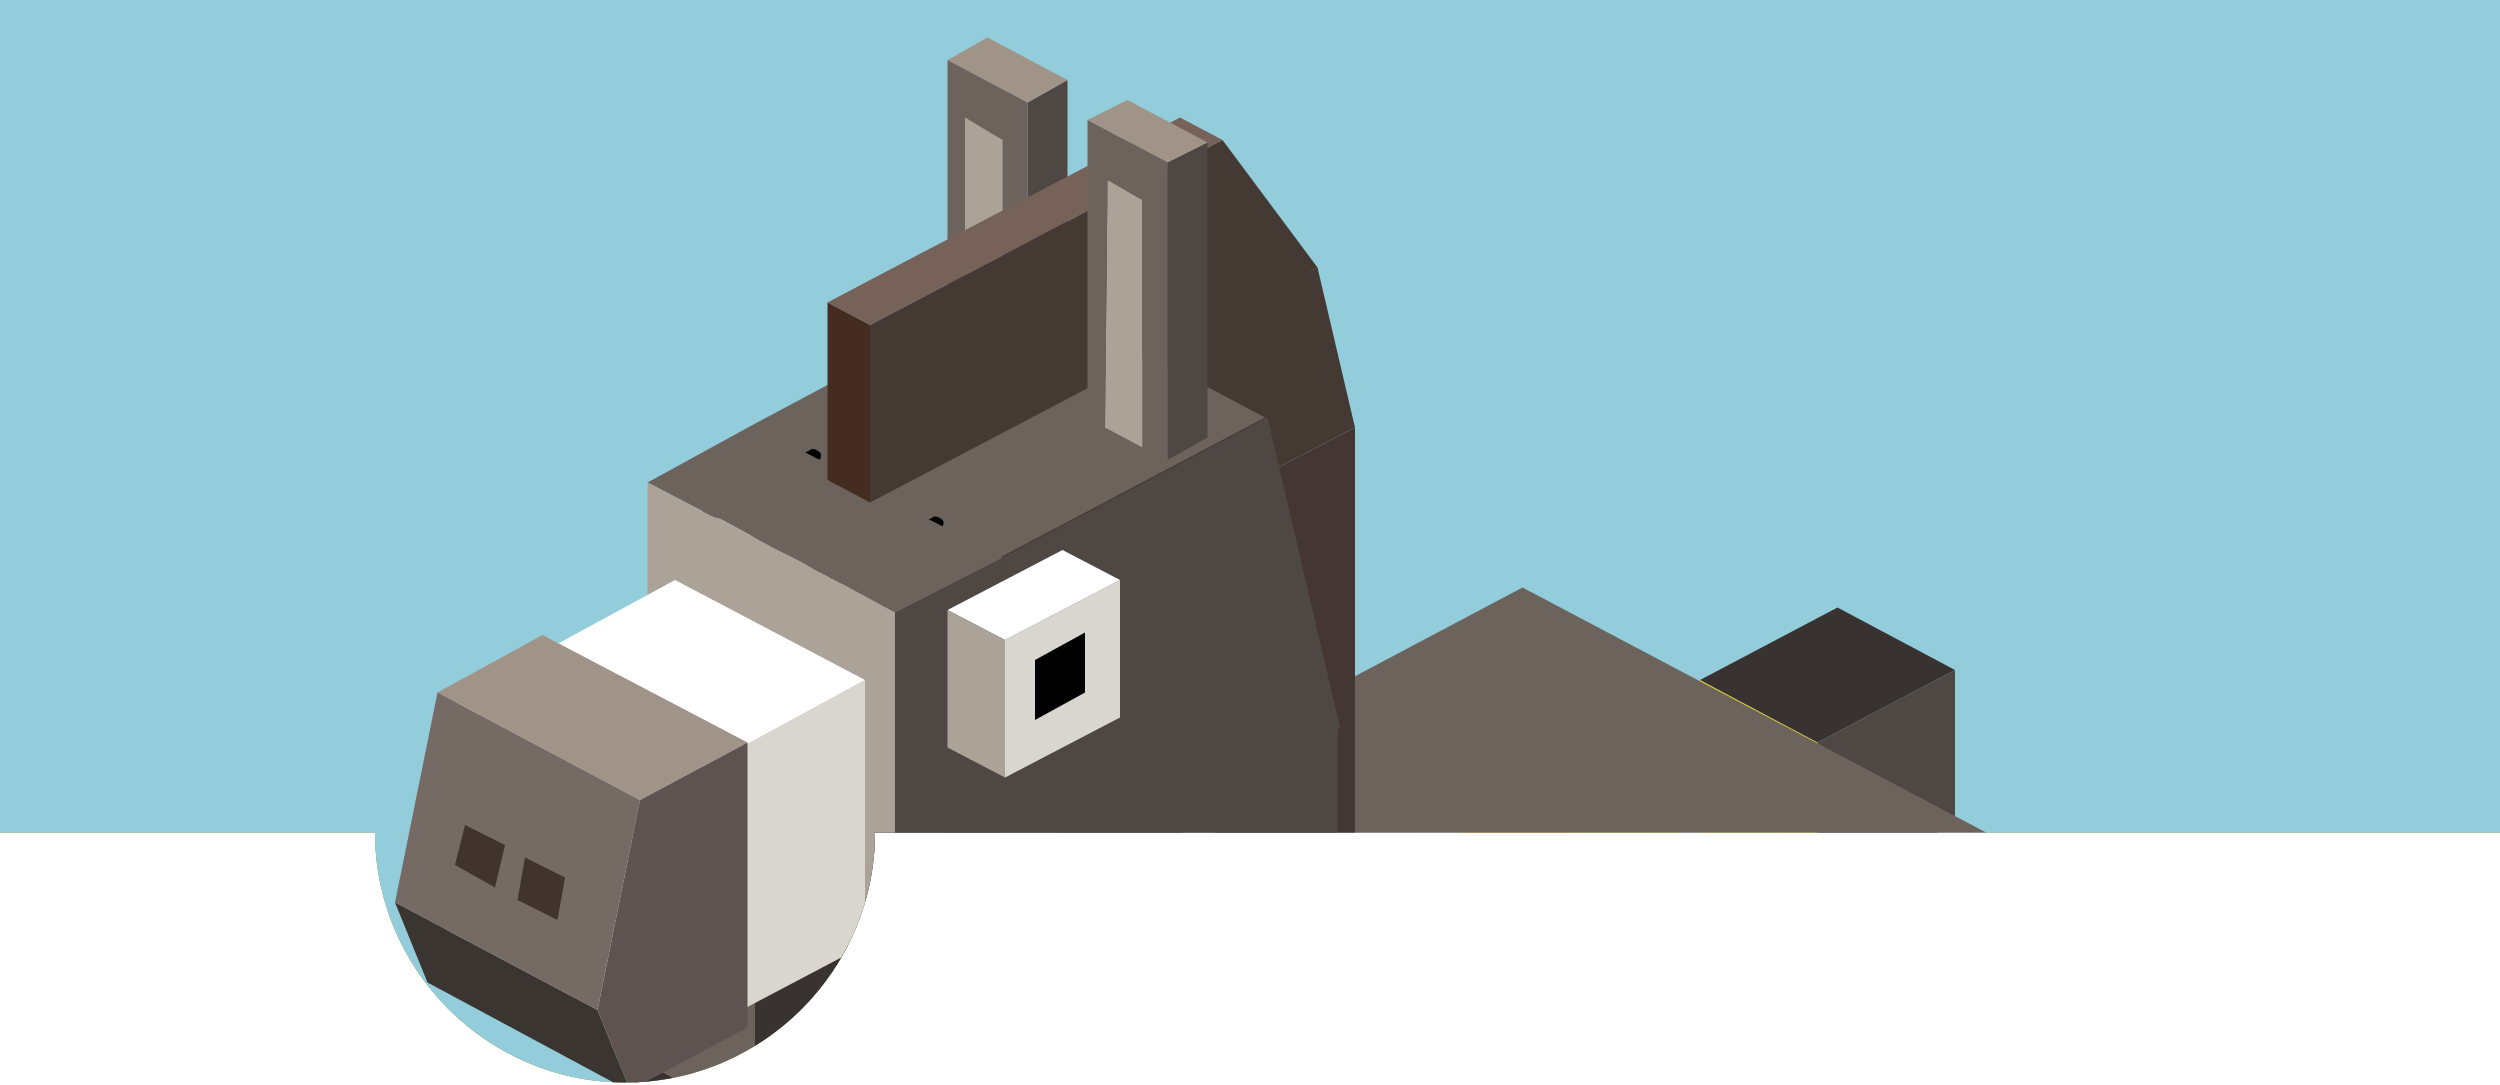 <?xml version="1.0" encoding="utf-8"?>
<!-- Generator: Adobe Illustrator 22.0.1, SVG Export Plug-In . SVG Version: 6.00 Build 0)  -->
<svg version="1.1" xmlns="http://www.w3.org/2000/svg" xmlns:xlink="http://www.w3.org/1999/xlink" x="0px" y="0px" width="100px"
	 height="43.4px" viewBox="0 0 100 43.4" style="enable-background:new 0 0 100 43.4;" xml:space="preserve">
<style type="text/css">
	.st0{clip-path:url(#SVGID_2_);}
	.st1{fill-rule:evenodd;clip-rule:evenodd;fill:#87AB32;}
	.st2{fill-rule:evenodd;clip-rule:evenodd;fill:#4D7524;}
	.st3{fill-rule:evenodd;clip-rule:evenodd;fill:#563A29;}
	.st4{fill-rule:evenodd;clip-rule:evenodd;fill:#452F21;}
	.st5{fill-rule:evenodd;clip-rule:evenodd;fill:#78533A;}
	.st6{fill-rule:evenodd;clip-rule:evenodd;fill:#6B4B36;}
	.st7{fill-rule:evenodd;clip-rule:evenodd;fill:#2E1D16;}
	.st8{fill-rule:evenodd;clip-rule:evenodd;fill:#8A6853;}
	.st9{fill-rule:evenodd;clip-rule:evenodd;fill:#4A2F24;}
	.st10{fill-rule:evenodd;clip-rule:evenodd;fill:#CFA985;}
	.st11{fill-rule:evenodd;clip-rule:evenodd;fill:#A6876A;}
	.st12{fill-rule:evenodd;clip-rule:evenodd;fill:#352B20;}
	.st13{fill-rule:evenodd;clip-rule:evenodd;fill:#946749;}
	.st14{fill-rule:evenodd;clip-rule:evenodd;}
	.st15{fill-rule:evenodd;clip-rule:evenodd;fill:#654D3D;}
	.st16{fill-rule:evenodd;clip-rule:evenodd;fill:#BDAB64;}
	.st17{fill-rule:evenodd;clip-rule:evenodd;fill:#9E8D54;}
	.st18{fill-rule:evenodd;clip-rule:evenodd;fill:#A02B1F;}
	.st19{fill-rule:evenodd;clip-rule:evenodd;fill:#D8371D;}
	.st20{fill-rule:evenodd;clip-rule:evenodd;fill:#BC3019;}
	.st21{fill-rule:evenodd;clip-rule:evenodd;fill:#F9EA7E;}
	.st22{fill-rule:evenodd;clip-rule:evenodd;fill:#BEB5AF;}
	.st23{fill-rule:evenodd;clip-rule:evenodd;fill:#ECE9E8;}
	.st24{fill-rule:evenodd;clip-rule:evenodd;fill:#DDD8D5;}
	.st25{fill-rule:evenodd;clip-rule:evenodd;fill:#A99C9A;}
	.st26{fill-rule:evenodd;clip-rule:evenodd;fill:#F4F2F0;}
	.st27{fill-rule:evenodd;clip-rule:evenodd;fill:#C1B5A4;}
	.st28{fill-rule:evenodd;clip-rule:evenodd;fill:#E3DCD7;}
	.st29{fill-rule:evenodd;clip-rule:evenodd;fill:#333333;}
	.st30{fill-rule:evenodd;clip-rule:evenodd;fill:#C6BCB9;}
	.st31{fill-rule:evenodd;clip-rule:evenodd;fill:#93CDDB;}
	.st32{fill-rule:evenodd;clip-rule:evenodd;fill:#7092B1;}
	.st33{fill-rule:evenodd;clip-rule:evenodd;fill:#4F4743;}
	.st34{fill-rule:evenodd;clip-rule:evenodd;fill:#A09388;}
	.st35{fill-rule:evenodd;clip-rule:evenodd;fill:#ABA398;}
	.st36{fill-rule:evenodd;clip-rule:evenodd;fill:#6D635D;}
	.st37{fill-rule:evenodd;clip-rule:evenodd;fill:#D9D6D0;}
	.st38{fill-rule:evenodd;clip-rule:evenodd;fill:#E9D21B;}
	.st39{fill-rule:evenodd;clip-rule:evenodd;fill:#E6AB28;}
	.st40{fill-rule:evenodd;clip-rule:evenodd;fill:#AC9C8E;}
	.st41{fill-rule:evenodd;clip-rule:evenodd;fill:#383330;}
	.st42{fill-rule:evenodd;clip-rule:evenodd;fill:#443933;}
	.st43{fill-rule:evenodd;clip-rule:evenodd;fill:#443733;}
	.st44{fill-rule:evenodd;clip-rule:evenodd;fill:#FFFFFF;}
	.st45{fill-rule:evenodd;clip-rule:evenodd;fill:#756A64;}
	.st46{fill-rule:evenodd;clip-rule:evenodd;fill:#5E5350;}
	.st47{fill-rule:evenodd;clip-rule:evenodd;fill:#3A3531;}
	.st48{fill-rule:evenodd;clip-rule:evenodd;fill:#77625A;}
	.st49{fill-rule:evenodd;clip-rule:evenodd;fill:#452C21;}
	.st50{fill-rule:evenodd;clip-rule:evenodd;fill:#41332E;}
	.st51{fill-rule:evenodd;clip-rule:evenodd;fill:#725752;}
	.st52{clip-path:url(#SVGID_4_);}
	.st53{clip-path:url(#SVGID_6_);}
	.st54{clip-path:url(#SVGID_8_);}
	.st55{clip-path:url(#SVGID_10_);}
</style>
<g id="_x32__x5F_2">
</g>
<g id="_x31__x5F_2">
</g>
<g id="_x33__x5F_3">
</g>
<g id="_x32__x5F_3">
</g>
<g id="_x31__x5F_3">
	<g>
		<g>
			<defs>
				<path id="SVGID_9_" d="M0,0v33.3h15c0,5.5,4.5,10,10,10s10-4.5,10-10h65V0H0z"/>
			</defs>
			<clipPath id="SVGID_2_">
				<use xlink:href="#SVGID_9_"  style="overflow:visible;"/>
			</clipPath>
			<g class="st0">
				<rect x="0" y="0" class="st1" width="100" height="100"/>
				<g>
					<g>
						<g>
							<polygon class="st3" points="41.8,44.5 36.3,41.6 36.3,35.8 41.8,35.9 							"/>
							<polygon class="st4" points="36.9,54.6 41.8,44.5 41.8,35.9 47.3,33 47.2,43.8 42.5,53.2 							"/>
							<polygon class="st5" points="41.8,35.9 36.3,35.8 41.8,32.9 47.3,33 							"/>
							<polygon class="st6" points="36.3,41.6 41.8,44.5 36.9,54.6 31.4,51.7 							"/>
						</g>
						<g>
							<path class="st3" d="M54.7,71.5l-4.4-2.3L49,68.5L46,67l-1.4-0.8l-1.4-0.8l-3-1.6L37,62.3l2.8-29.2l2.2-0.9l2.2,1.2l2.2,1.2
								l2.2,1.1l2.2,1.2l2.2,3.2l1.4,27.1L54.7,71.5z M46.3,37.3l-1.4-0.8l-3-1.6l-1.5,24.5l3,2.6l1.4,0.8h0l1.4,0.8l3,0.5l1.5-24.5
								l-3-1.5L46.3,37.3z"/>
							<polygon class="st5" points="63.9,30.1 50.9,36.8 48.7,35.7 46.5,34.5 44.2,33.3 42,32.2 39.8,33.1 52.8,26.3 55,25.4 
								57.2,26.6 61.6,28.9 							"/>
							<polygon class="st7" points="54.7,71.5 54.5,67.1 53.1,40 66.1,33.3 67.7,64.8 							"/>
							<polygon class="st8" points="46.3,37.3 47.7,38.1 50.7,39.6 49.2,64.1 46.2,63.7 44.8,62.9 44.8,62.9 43.3,62.2 40.3,59.5 
								41.8,35 44.9,36.6 							"/>
							<polygon class="st9" points="53.1,40 50.9,36.8 63.9,30.1 66.1,33.3 							"/>
						</g>
						<g>
							<g>
								<polygon class="st4" points="51.1,23.4 61.4,18.1 63.6,29.8 51.1,36.2 								"/>
								<polygon class="st3" points="51.1,23.4 51.1,36.2 40.3,30.6 40.3,17.8 								"/>
								<polygon class="st5" points="61.4,18.1 51.1,23.4 40.3,17.8 50.5,12.4 								"/>
							</g>
							<g>
								<polygon class="st10" points="43.1,31.1 37.9,28.4 42.4,24.2 48.5,27.4 								"/>
								<polygon class="st11" points="43.1,36.2 43.1,35.3 43.1,34.7 43.1,31.1 48.5,27.4 48.5,34.8 								"/>
								<polygon class="st12" points="37.9,28.4 43.1,31.1 43.1,34.7 43.1,35.3 43.1,36.2 42,35.7 37.9,33.5 								"/>
							</g>
							<g>
								<polygon class="st4" points="52.3,18.8 53.5,18 53.5,21.8 52.3,22.6 								"/>
								<polygon class="st3" points="49.1,17.2 52.3,18.8 52.3,22.6 49.1,20.9 								"/>
								<polygon class="st13" points="53.5,18 52.3,18.8 49.1,17.2 50.3,16.3 								"/>
							</g>
							<g>
								<polygon class="st4" points="44.5,14.9 45.8,14.1 45.8,17.9 44.5,18.7 								"/>
								<polygon class="st3" points="41.3,13.2 44.5,14.9 44.5,18.7 41.3,17 								"/>
								<polygon class="st13" points="45.8,14.1 44.5,14.9 41.3,13.2 42.5,12.4 								"/>
							</g>
							<g>
								<polygon class="st14" points="42,22.7 42,21.5 43,22 43,23.2 								"/>
								<polygon class="st14" points="47.4,25.4 47.4,24.2 48.4,24.8 48.4,26 								"/>
							</g>
							<polygon class="st15" points="48,33.3 48,33.7 43.1,35.3 43.1,34.7 							"/>
						</g>
						<g>
							<polygon class="st3" points="60.2,53 54.7,50.1 54.7,42 60.2,47.6 							"/>
							<polygon class="st5" points="60.2,47.6 54.7,42 62.6,37.9 68.2,43.5 							"/>
						</g>
					</g>
				</g>
			</g>
			<g class="st0">
				<rect y="0.1" class="st16" width="100" height="100"/>
				<g>
					<g>
						<polygon class="st22" points="55.5,56.9 55.5,43.5 69.9,35.9 69.9,51.2 57.3,57.8 						"/>
						<polygon class="st23" points="69.9,35.9 55.5,43.5 42.7,36.7 57.1,29.1 74.7,26.5 						"/>
						<polygon class="st24" points="55.5,43.5 55.5,56.9 42.7,50.1 42.7,36.7 						"/>
						<polygon class="st25" points="69.9,51.2 69.9,35.9 74.7,26.5 						"/>
					</g>
					<g>
						<polygon class="st22" points="52.1,42 52.1,24.3 47.3,21.8 52.1,19.2 57,21.8 57,39.4 						"/>
						<polygon class="st24" points="52.1,42 47.3,39.4 47.3,21.8 52.1,24.3 						"/>
					</g>
					<g>
						<polygon class="st22" points="60.8,12.9 51.7,17.8 51.7,28.7 60.8,23.9 						"/>
						<polygon class="st23" points="60.8,12.9 51.7,8.1 42.5,12.9 51.7,17.8 						"/>
						<polygon class="st24" points="51.7,17.8 42.5,12.9 42.5,23.9 51.7,28.7 						"/>
					</g>
					<g>
						<polygon class="st18" points="24.8,37 49.4,19.8 49.4,23.9 						"/>
						<polygon class="st19" points="49.4,19.8 24.8,37 45.6,17.8 						"/>
					</g>
					<g>
						<g>
							<g>
								<polygon class="st26" points="52.8,18.9 53.9,19.5 56.3,18.2 55.1,17.6 								"/>
								<polygon class="st27" points="52.8,18.9 52.8,21.7 53.9,22.3 53.9,19.5 								"/>
								<polygon class="st28" points="53.9,19.5 53.9,22.3 56.3,21.1 56.3,18.2 								"/>
							</g>
							<polygon class="st29" points="55.6,20.6 55.6,19.4 54.6,19.9 54.6,21.2 							"/>
						</g>
					</g>
					<g>
						<polygon class="st23" points="66.7,42.2 59.5,46 56.3,44.3 69,37.5 						"/>
						<polygon class="st29" points="66.7,49.8 66.7,42.2 69,37.5 						"/>
						<polygon class="st30" points="66.7,49.8 59.5,53.6 59.5,46 66.7,42.2 						"/>
					</g>
				</g>
			</g>
			<g class="st0">
				<rect class="st31" width="100" height="100"/>
				<g>
					<g>
						<polygon class="st33" points="41.1,4.1 42.7,3.2 42.7,15.1 41.1,15.9 						"/>
						<polygon class="st34" points="42.7,3.2 41.1,4.1 37.9,2.4 39.5,1.5 42.7,3.2 						"/>
						<polygon class="st35" points="40.1,15.4 38.6,14.6 38.6,4.7 40.1,5.5 						"/>
						<polygon class="st36" points="41.1,4.1 41.1,15.9 40.5,15.6 40.2,15.5 40.1,15.4 40.1,5.6 38.6,4.7 38.6,14.6 37.9,14.2 
							37.9,2.4 						"/>
					</g>
					<g>
						<polygon class="st37" points="69.9,35.6 74.3,33.3 78.6,35.6 78.6,62.5 74.3,64.8 74.3,37.9 						"/>
						<polygon class="st35" points="74.3,64.8 69.9,62.5 69.9,35.6 74.3,37.9 						"/>
					</g>
					<g>
						<polygon class="st38" points="67.1,55.9 62.8,58.3 62.8,31.4 58.4,29.1 62.8,26.8 67.1,29.1 						"/>
						<polygon class="st39" points="58.4,29.1 62.8,31.4 62.8,58.3 58.4,55.9 						"/>
					</g>
					<g>
						<polygon class="st37" points="46.8,79.5 42.4,81.9 42.4,31.3 38.1,29 42.4,26.7 46.8,29 						"/>
						<polygon class="st35" points="38.1,79.5 38.1,29 42.4,31.3 42.4,81.9 						"/>
					</g>
					<g>
						<polygon class="st37" points="26.6,22.5 30.9,20.2 35.3,22.5 35.3,73 30.9,75.3 30.9,24.8 						"/>
						<polygon class="st35" points="30.9,75.3 26.6,73 26.6,22.5 30.9,24.8 						"/>
					</g>
					<g>
						<polygon class="st38" points="72.7,29.7 72.7,35.9 68,33.4 68,27.2 						"/>
						<polygon class="st41" points="78.2,26.8 72.7,29.7 68,27.2 73.5,24.3 						"/>
						<polygon class="st33" points="72.7,35.9 72.7,29.7 78.2,26.8 78.2,32.9 						"/>
					</g>
					<g>
						<polygon class="st36" points="44.7,52.5 25.4,42.3 60.9,23.5 80.2,33.7 						"/>
						<polygon class="st37" points="44.7,75.6 44.7,52.5 80.2,33.7 80.2,56.9 						"/>
						<polygon class="st35" points="44.7,75.6 25.4,65.5 25.4,42.3 44.7,52.5 						"/>
					</g>
					<g>
						<polygon class="st42" points="54.2,17.1 46.5,21.1 40,24.6 40,16.9 52.7,10.7 						"/>
						<polygon class="st43" points="46.5,21.1 54.2,17.1 54.2,38.4 50,41.4 						"/>
					</g>
					<g>
						<polygon class="st33" points="30.2,30.9 30.2,30.9 43.6,23.8 53.5,29.1 53.5,31.2 53.5,32.7 53.5,34.4 53.5,35.9 53.5,37.7 
							53.5,39.2 53.5,43 40.1,50.1 40.1,36.2 						"/>
						<polygon class="st41" points="40.1,50.1 30.2,44.8 30.2,30.9 40.1,36.2 						"/>
					</g>
					<polygon class="st41" points="44.7,52.5 44.7,62.8 44.7,73.2 25.4,63 25.4,42.3 					"/>
					<g>
						<path class="st33" d="M40.1,36.2V22.3l10.6-5.6l2.9,12.4C51.6,31.4,47.1,33.7,40.1,36.2z"/>
						<path class="st36" d="M50.6,16.7l-10.6,5.6v13.9l-9.9-5.2V19.6V17v0l10.5-5.6L50.6,16.7z M33.4,23.2l4.2-2.3L33.4,23.2z
							 M30.2,19.6l2.4-1.3L30.2,19.6z"/>
						<g>
							<path d="M33.1,23.4c-0.1-0.1,0-0.3,0.1-0.4l0,0l4.1-2.3c0.1-0.1,0.3,0,0.4,0.1l0,0c0.1,0.1,0,0.3-0.1,0.4l0,0l-4.2,2.3
								c0,0-0.1,0-0.1,0l0,0C33.3,23.5,33.2,23.5,33.1,23.4L33.1,23.4z M28.1,20.7c-0.1-0.1,0-0.3,0.1-0.4l0,0l1.8-1l2.4-1.3
								c0.1-0.1,0.3,0,0.4,0.1l0,0c0.1,0.1,0,0.3-0.1,0.4l0,0l-2.4,1.3l-1.8,1c0,0-0.1,0-0.1,0l0,0C28.3,20.9,28.2,20.8,28.1,20.7
								L28.1,20.7z"/>
						</g>
					</g>
					<g>
						<polygon class="st33" points="35.8,38.4 35.8,24.5 40.1,22.3 40.1,36.2 						"/>
						<polygon class="st36" points="40.1,22.3 35.8,24.5 35.8,24.5 33.4,23.2 32.6,22.8 32.1,22.5 30.9,21.9 28.9,20.8 28.4,20.6 
							25.9,19.3 30.1,17 32.6,18.3 35.1,19.6 36.2,20.3 37.6,21 						"/>
						<polygon class="st35" points="35.8,24.5 35.8,38.4 25.9,33.2 25.9,29.9 25.9,19.3 28.4,20.6 28.9,20.8 30.9,21.9 32.1,22.5 
							32.6,22.8 33.4,23.2 35.8,24.5 						"/>
					</g>
					<g>
						<polygon class="st21" points="25.4,32.2 25.3,32.2 25.3,32.2 						"/>
						<polygon class="st37" points="25.3,42.7 25.3,32.2 25.4,32.2 34.6,27.2 34.6,37.8 						"/>
						<polygon class="st44" points="34.6,27.2 25.4,32.2 25.3,32.2 25.3,32.2 25.3,42.7 17.8,38.7 17.8,28.2 27,23.2 28.9,24.2 
							30.8,25.2 32.7,26.2 						"/>
					</g>
					<g>
						<polygon class="st34" points="25.6,32 17.5,27.7 21.7,25.4 29.9,29.7 						"/>
						<polygon class="st45" points="23.9,40.4 15.8,36.1 17.5,27.7 25.6,32 						"/>
						<polygon class="st46" points="23.9,40.4 25.6,32 29.9,29.7 29.9,41.1 25.2,43.6 						"/>
						<polygon class="st47" points="15.8,36.1 23.9,40.4 25.2,43.6 25.1,43.6 17.1,39.3 						"/>
					</g>
					<g>
						<polygon class="st37" points="44.8,23.2 40.2,25.6 40.2,31.1 44.8,28.7 						"/>
						<polygon class="st44" points="40.2,25.6 44.8,23.2 42.5,22 37.9,24.4 						"/>
						<polygon class="st35" points="37.9,24.4 37.9,29.9 40.2,31.1 40.2,25.6 						"/>
					</g>
					<polygon class="st14" points="41.4,26.4 41.4,28.8 43.4,27.7 43.4,25.3 					"/>
					<g>
						<polygon class="st48" points="48.9,5.6 34.8,13 33.1,12.1 34.8,11.2 47.2,4.7 						"/>
						<polygon class="st42" points="34.8,13 48.9,5.6 52.7,10.7 34.8,20.1 						"/>
						<polygon class="st49" points="34.8,13 34.8,20.1 33.1,19.2 33.1,12.1 						"/>
					</g>
					<polygon class="st50" points="20.2,33.8 19.8,35.5 18.2,34.6 18.6,33 					"/>
					<polygon class="st50" points="22.6,35.1 22.3,36.8 20.7,36 21,34.3 					"/>
					<polygon class="st33" points="80.2,33.7 80.2,44 80.2,54.3 44.6,73.1 44.6,52.5 62.5,43.1 					"/>
					<line class="st51" x1="32.9" y1="38.6" x2="31.8" y2="39.2"/>
					<g>
						<polygon class="st33" points="46.7,6.5 48.3,5.7 48.3,17.5 46.7,18.4 						"/>
						<polygon class="st34" points="48.3,5.7 46.7,6.5 43.5,4.8 45.1,4 48.3,5.7 						"/>
						<polygon class="st35" points="45.7,17.9 44.2,17.1 44.3,7.2 45.7,8 						"/>
						<polygon class="st36" points="46.7,6.5 46.7,18.4 46.1,18.1 45.9,17.9 45.7,17.9 45.7,8 44.3,7.2 44.2,17.1 43.5,16.7 
							43.5,4.8 						"/>
					</g>
				</g>
			</g>
		</g>
	</g>
</g>
</svg>

